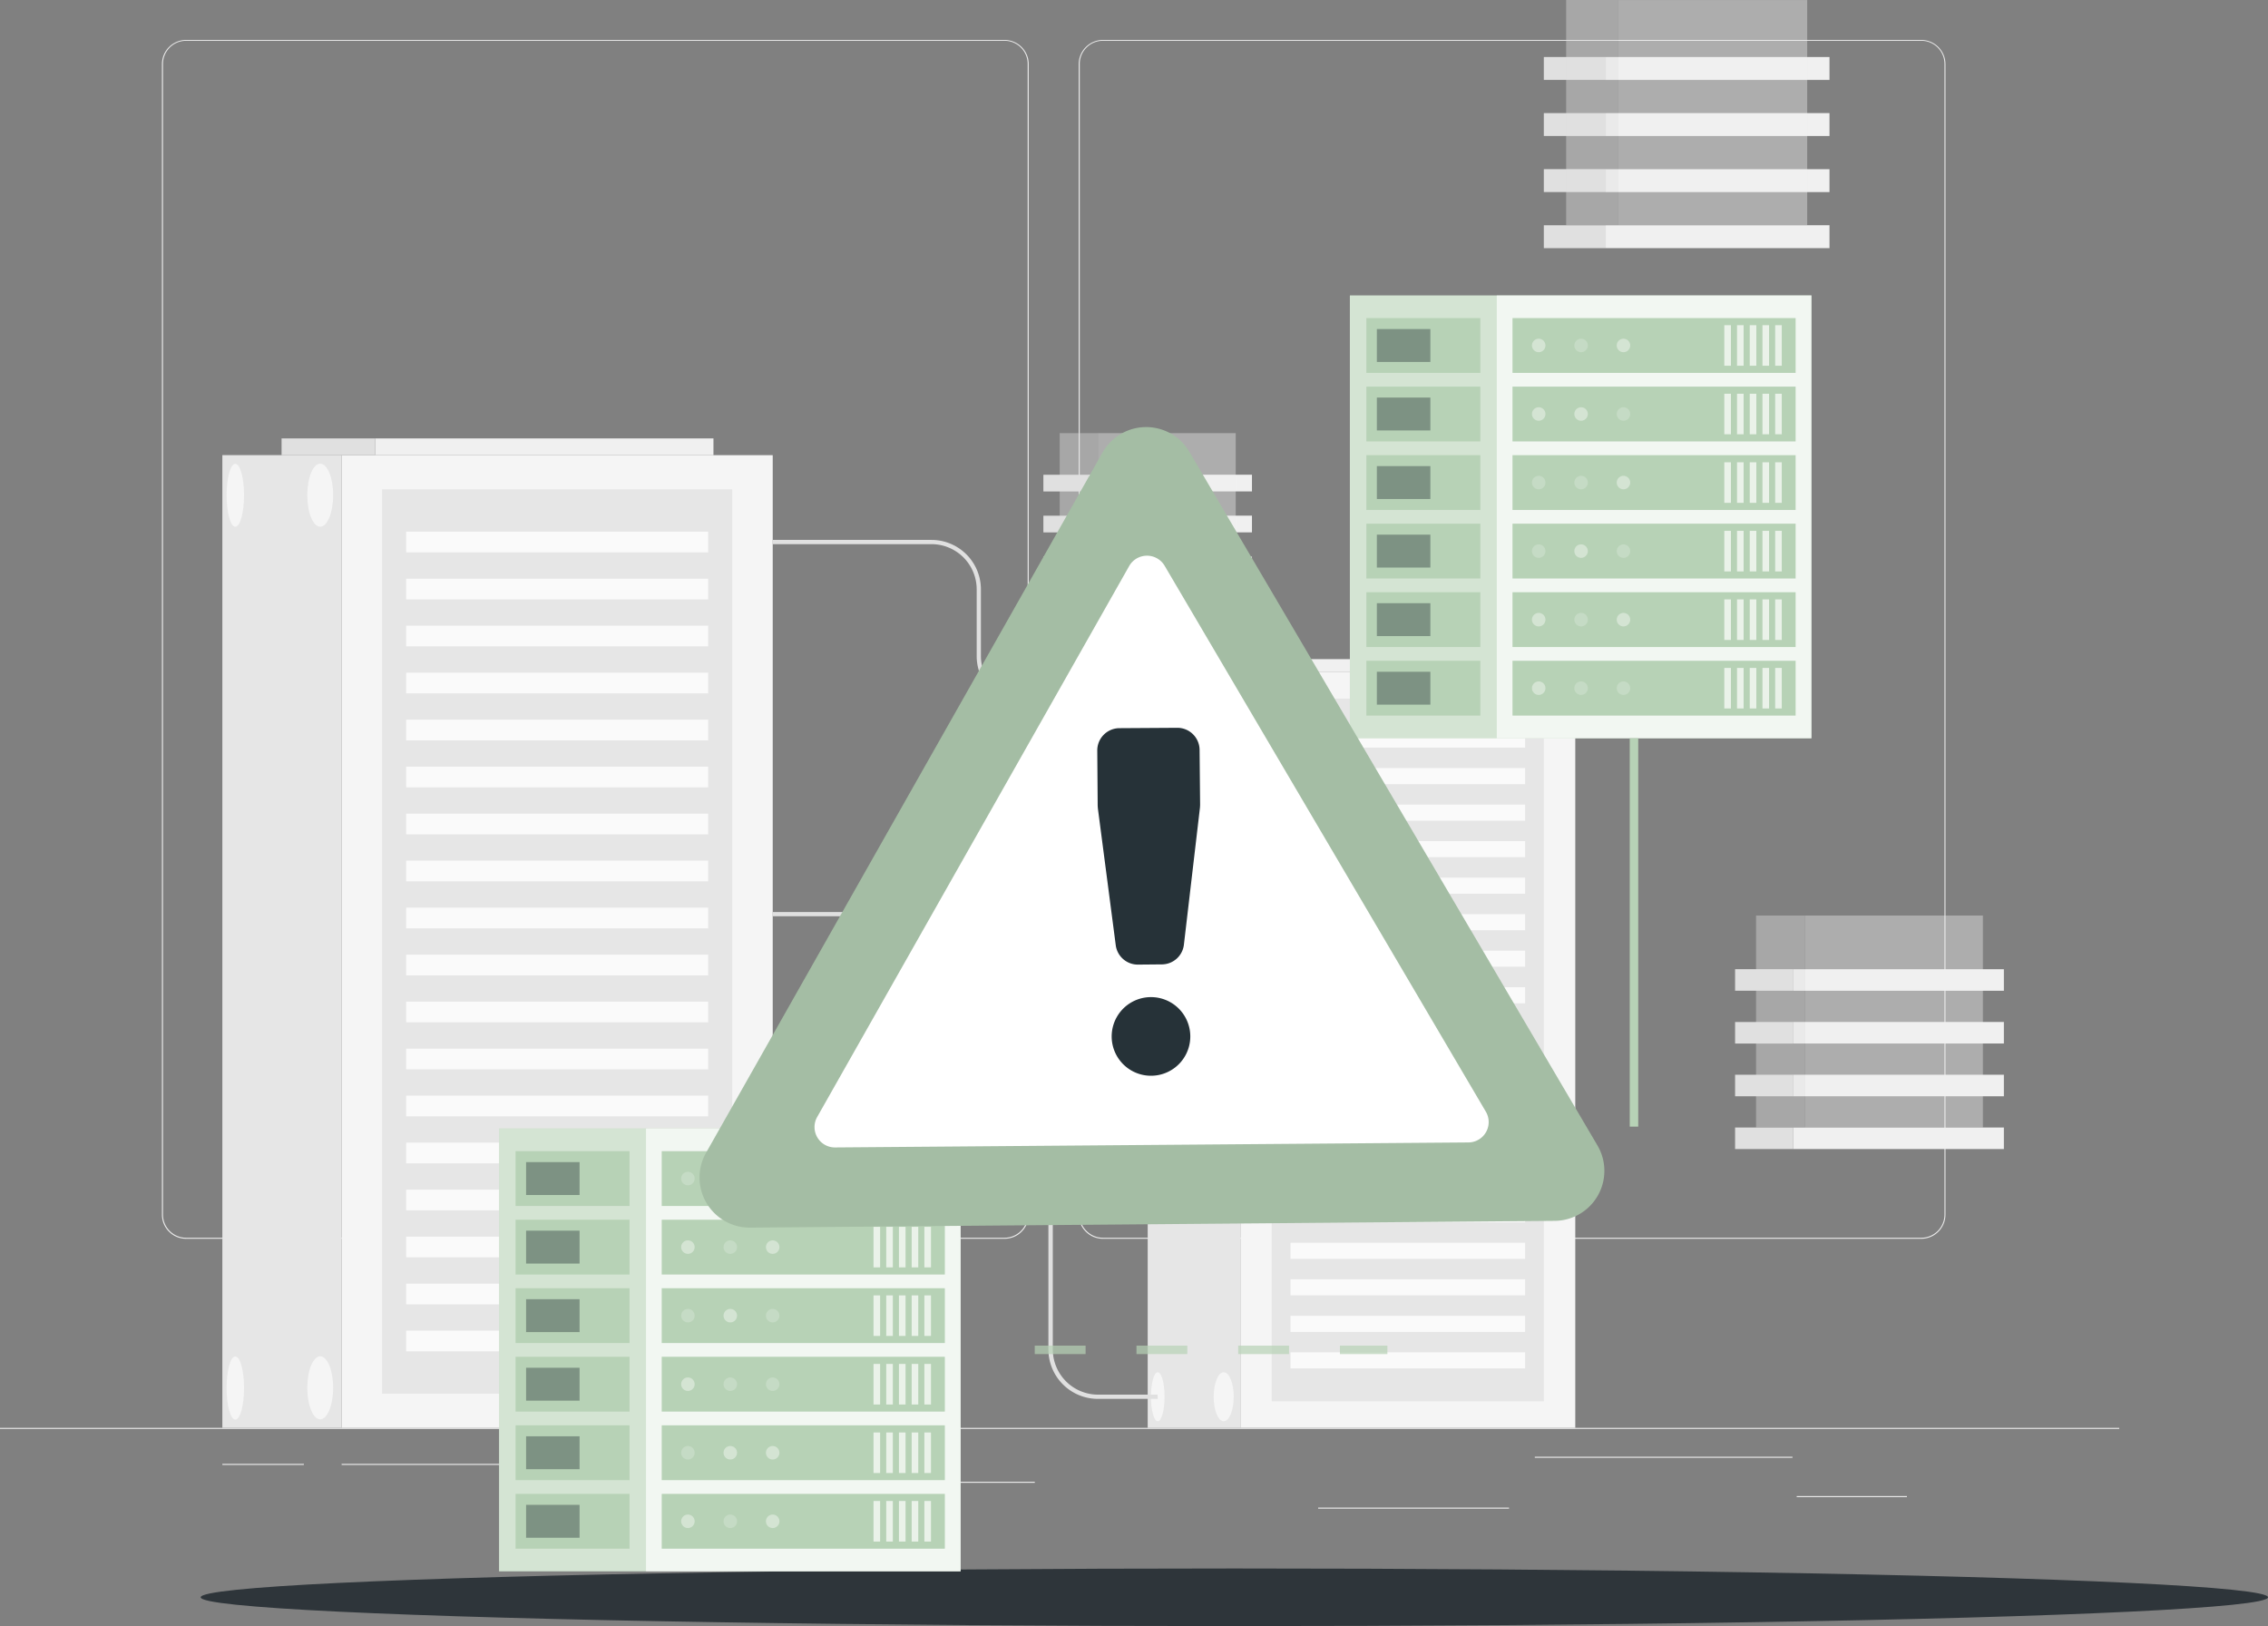 <svg xmlns="http://www.w3.org/2000/svg" width="328.045" height="235.157" viewBox="0 0 328.045 235.157"><rect x="0" y="0" width="328.045" height="235.157" fill="#808080" stroke="none"/><defs><style>.a{fill:#2e353a;}.b{fill:#ebebeb;}.c{fill:#f5f5f5;}.d{fill:#e6e6e6;}.e{fill:#fafafa;}.f{fill:#f0f0f0;}.g{fill:#e0e0e0;}.h,.j,.l{opacity:0.4;}.i,.n{fill:#b7d2b6;}.j,.k,.m,.p{fill:#fff;}.k,.n{opacity:0.7;}.l,.q{fill:#263238;}.m{opacity:0.2;}.o{fill:#a4bda4;}</style></defs><g transform="translate(-22.66 -114.502)"><g transform="translate(51.688 341.328)"><ellipse class="a" cx="149.509" cy="4.165" rx="149.509" ry="4.165"/></g><g transform="translate(22.66 68.922)"><g transform="translate(0 45.58)"><rect class="b" width="306.529" height="0.153" transform="translate(0 206.49)"/><path class="b" d="M160.08,228.373H41.7a3.5,3.5,0,0,1-3.494-3.5V58.47A3.5,3.5,0,0,1,41.7,55H160.08a3.5,3.5,0,0,1,3.5,3.5V224.872A3.5,3.5,0,0,1,160.08,228.373ZM41.7,55.123a3.347,3.347,0,0,0-3.341,3.347v166.4A3.347,3.347,0,0,0,41.7,228.22H160.08a3.353,3.353,0,0,0,3.347-3.347V58.47a3.353,3.353,0,0,0-3.347-3.347Z" transform="translate(-14.785 -49.225)"/><path class="b" d="M376.382,228.373H258a3.507,3.507,0,0,1-3.5-3.5V58.47A3.507,3.507,0,0,1,258,55H376.382a3.5,3.5,0,0,1,3.488,3.47v166.4A3.5,3.5,0,0,1,376.382,228.373ZM258,55.123a3.353,3.353,0,0,0-3.347,3.347v166.4A3.353,3.353,0,0,0,258,228.22H376.382a3.353,3.353,0,0,0,3.347-3.347V58.47a3.353,3.353,0,0,0-3.347-3.347Z" transform="translate(-98.477 -49.225)"/><rect class="b" width="15.94" height="0.153" transform="translate(259.876 216.355)"/><rect class="b" width="27.606" height="0.153" transform="translate(190.661 218.022)"/><rect class="b" width="37.268" height="0.153" transform="translate(221.995 210.665)"/><rect class="b" width="11.789" height="0.153" transform="translate(32.161 211.695)"/><rect class="b" width="33.896" height="0.153" transform="translate(49.413 211.695)"/><rect class="b" width="45.654" height="0.153" transform="translate(104.018 214.282)"/><rect class="c" width="62.354" height="140.666" transform="translate(49.413 65.824)"/><rect class="d" width="50.645" height="130.79" transform="translate(55.261 70.759)"/><rect class="e" width="43.68" height="2.992" transform="translate(58.749 76.89)"/><rect class="e" width="43.68" height="2.992" transform="translate(58.749 83.689)"/><rect class="e" width="43.68" height="2.992" transform="translate(58.749 90.481)"/><rect class="e" width="43.68" height="2.992" transform="translate(58.749 97.28)"/><rect class="e" width="43.68" height="2.992" transform="translate(58.749 104.079)"/><rect class="e" width="43.68" height="2.992" transform="translate(58.749 110.872)"/><rect class="e" width="43.68" height="2.992" transform="translate(58.749 117.67)"/><rect class="e" width="43.68" height="2.992" transform="translate(58.749 124.463)"/><rect class="e" width="43.68" height="2.992" transform="translate(58.749 131.262)"/><rect class="e" width="43.68" height="2.992" transform="translate(58.749 138.061)"/><rect class="e" width="43.68" height="2.992" transform="translate(58.749 144.853)"/><rect class="e" width="43.68" height="2.992" transform="translate(58.749 151.652)"/><rect class="e" width="43.68" height="2.992" transform="translate(58.749 158.445)"/><rect class="e" width="43.68" height="2.992" transform="translate(58.749 165.244)"/><rect class="e" width="43.68" height="2.992" transform="translate(58.749 172.043)"/><rect class="e" width="43.68" height="2.992" transform="translate(58.749 178.835)"/><rect class="e" width="43.68" height="2.992" transform="translate(58.749 185.634)"/><rect class="e" width="43.68" height="2.992" transform="translate(58.749 192.427)"/><rect class="d" width="17.251" height="140.666" transform="translate(49.413 206.484) rotate(180)"/><rect class="f" width="48.934" height="2.422" transform="translate(54.262 63.403)"/><rect class="g" width="13.536" height="2.422" transform="translate(54.262 65.824) rotate(180)"/><ellipse class="c" cx="1.87" cy="4.561" rx="1.87" ry="4.561" transform="translate(44.447 67.05)"/><path class="c" d="M53.46,159.531c0,2.52.564,4.561,1.263,4.561s1.263-2.041,1.263-4.561S55.422,155,54.723,155,53.46,157.011,53.46,159.531Z" transform="translate(-20.686 -87.919)"/><ellipse class="c" cx="1.87" cy="4.561" rx="1.87" ry="4.561" transform="translate(44.447 196.136)"/><path class="c" d="M53.46,370.121c0,2.526.564,4.567,1.263,4.567s1.263-2.041,1.263-4.567-.564-4.561-1.263-4.561S53.46,367.571,53.46,370.121Z" transform="translate(-20.686 -169.394)"/><rect class="c" width="48.444" height="109.29" transform="translate(179.405 97.194)"/><rect class="d" width="39.352" height="101.621" transform="translate(183.948 101.032)"/><rect class="e" width="33.939" height="2.323" transform="translate(186.658 105.796)"/><rect class="e" width="33.939" height="2.323" transform="translate(186.658 111.08)"/><rect class="e" width="33.939" height="2.323" transform="translate(186.658 116.359)"/><rect class="e" width="33.939" height="2.323" transform="translate(186.658 121.637)"/><rect class="e" width="33.939" height="2.323" transform="translate(186.658 126.922)"/><rect class="e" width="33.939" height="2.323" transform="translate(186.658 132.2)"/><rect class="e" width="33.939" height="2.323" transform="translate(186.658 137.478)"/><rect class="e" width="33.939" height="2.323" transform="translate(186.658 142.763)"/><rect class="e" width="33.939" height="2.323" transform="translate(186.658 148.041)"/><rect class="e" width="33.939" height="2.323" transform="translate(186.658 153.32)"/><rect class="e" width="33.939" height="2.323" transform="translate(186.658 158.604)"/><rect class="e" width="33.939" height="2.323" transform="translate(186.658 163.883)"/><rect class="e" width="33.939" height="2.323" transform="translate(186.658 169.161)"/><rect class="e" width="33.939" height="2.323" transform="translate(186.658 174.446)"/><rect class="e" width="33.939" height="2.323" transform="translate(186.658 179.724)"/><rect class="e" width="33.939" height="2.323" transform="translate(186.658 185.003)"/><rect class="e" width="33.939" height="2.323" transform="translate(186.658 190.287)"/><rect class="e" width="33.939" height="2.323" transform="translate(186.658 195.566)"/><rect class="d" width="13.401" height="109.29" transform="translate(179.405 206.49) rotate(180)"/><rect class="f" width="38.022" height="1.882" transform="translate(183.176 95.318)"/><rect class="g" width="10.52" height="1.882" transform="translate(183.17 97.194) rotate(180)"/><path class="c" d="M286.35,209.223c0,1.962.65,3.55,1.447,3.55s1.453-1.588,1.453-3.55-.65-3.543-1.453-3.543S286.35,207.268,286.35,209.223Z" transform="translate(-110.801 -107.529)"/><path class="c" d="M271.55,209.223c0,1.962.441,3.55.981,3.55s.987-1.588.987-3.55-.441-3.543-.987-3.543S271.55,207.268,271.55,209.223Z" transform="translate(-105.074 -107.529)"/><path class="c" d="M286.35,372.823c0,1.962.65,3.543,1.447,3.543s1.453-1.582,1.453-3.543-.65-3.543-1.453-3.543S286.35,370.868,286.35,372.823Z" transform="translate(-110.801 -170.833)"/><path class="c" d="M271.55,372.823c0,1.962.441,3.543.981,3.543s.987-1.582.987-3.543-.441-3.543-.987-3.543S271.55,370.868,271.55,372.823Z" transform="translate(-105.074 -170.833)"/><path class="g" d="M247.536,196.886H218.955a7.154,7.154,0,0,1-7.148-7.142v-9.656a6.541,6.541,0,0,0-6.529-6.535H182.3v-.613h22.977a7.154,7.154,0,0,1,7.142,7.148v9.631a6.541,6.541,0,0,0,6.535,6.554h28.581Z" transform="translate(-70.539 -94.861)"/><path class="g" d="M238,331.124h-8.675a7.154,7.154,0,0,1-7.142-7.142V267.862a6.541,6.541,0,0,0-6.535-6.529H182.3v-.613h33.369a7.154,7.154,0,0,1,7.148,7.142v56.119a6.541,6.541,0,0,0,6.5,6.529h8.65Z" transform="translate(-70.539 -128.827)"/><rect class="f" width="32.363" height="3.311" transform="translate(232.257 32.572)"/><rect class="g" width="8.957" height="3.311" transform="translate(232.257 35.888) rotate(180)"/><rect class="f" width="32.363" height="3.311" transform="translate(232.257 24.467)"/><rect class="g" width="8.957" height="3.311" transform="translate(232.257 27.772) rotate(180)"/><rect class="f" width="32.363" height="3.311" transform="translate(232.257 16.356)"/><rect class="g" width="8.957" height="3.311" transform="translate(232.257 19.667) rotate(180)"/><rect class="f" width="32.363" height="3.311" transform="translate(232.257 8.246)"/><rect class="g" width="8.957" height="3.311" transform="translate(232.257 11.556) rotate(180)"/><g class="h" transform="translate(226.525)"><rect class="f" width="27.312" height="32.572" transform="translate(7.559 0.006)"/><rect class="g" width="7.559" height="32.572" transform="translate(7.559 32.572) rotate(180)"/></g><rect class="f" width="23.633" height="2.415" transform="translate(157.452 86.417)"/><rect class="g" width="6.535" height="2.415" transform="translate(157.452 88.832) rotate(180)"/><rect class="f" width="23.633" height="2.415" transform="translate(157.452 80.495)"/><rect class="g" width="6.535" height="2.415" transform="translate(157.452 82.91) rotate(180)"/><rect class="f" width="23.633" height="2.415" transform="translate(157.452 74.572)"/><rect class="g" width="6.535" height="2.415" transform="translate(157.452 76.994) rotate(180)"/><rect class="f" width="23.633" height="2.415" transform="translate(157.452 68.65)"/><rect class="g" width="6.535" height="2.415" transform="translate(157.452 71.072) rotate(180)"/><g class="h" transform="translate(153.271 62.636)"><rect class="f" width="19.943" height="23.781" transform="translate(5.518)"/><rect class="g" width="5.518" height="23.781" transform="translate(5.518 23.781) rotate(180)"/></g><rect class="f" width="30.457" height="3.114" transform="translate(259.385 163.055)"/><rect class="g" width="8.423" height="3.114" transform="translate(259.385 166.17) rotate(180)"/><rect class="f" width="30.457" height="3.114" transform="translate(259.385 155.423)"/><rect class="g" width="8.423" height="3.114" transform="translate(259.385 158.537) rotate(180)"/><rect class="f" width="30.457" height="3.114" transform="translate(259.385 147.79)"/><rect class="g" width="8.423" height="3.114" transform="translate(259.385 150.911) rotate(180)"/><rect class="f" width="30.457" height="3.114" transform="translate(259.385 140.164)"/><rect class="g" width="8.423" height="3.114" transform="translate(259.385 143.272) rotate(180)"/><g class="h" transform="translate(253.996 132.402)"><rect class="f" width="25.706" height="30.653" transform="translate(7.105)"/><rect class="g" width="7.111" height="30.653" transform="translate(7.111 30.653) rotate(180)"/></g></g><g transform="translate(72.188 88.31)"><rect class="i" width="66.756" height="64.028" transform="translate(123.059)"/><rect class="j" width="66.756" height="64.028" transform="translate(123.059)"/><rect class="k" width="45.501" height="64.028" transform="translate(144.308)"/><rect class="i" width="40.952" height="7.927" transform="translate(146.582 3.268)"/><rect class="i" width="40.952" height="7.927" transform="translate(146.582 13.181)"/><rect class="i" width="40.952" height="7.927" transform="translate(146.582 23.094)"/><rect class="i" width="40.952" height="7.927" transform="translate(146.582 33.001)"/><rect class="i" width="40.952" height="7.927" transform="translate(146.582 42.914)"/><rect class="i" width="40.952" height="7.927" transform="translate(146.582 52.827)"/><rect class="i" width="16.485" height="7.927" transform="translate(125.444 3.268)"/><rect class="i" width="16.485" height="7.927" transform="translate(125.444 13.181)"/><rect class="i" width="16.485" height="7.927" transform="translate(125.444 23.094)"/><rect class="i" width="16.485" height="7.927" transform="translate(125.444 33.001)"/><rect class="i" width="16.485" height="7.927" transform="translate(125.444 42.914)"/><rect class="i" width="16.485" height="7.927" transform="translate(125.444 52.827)"/><rect class="l" width="7.737" height="4.757" transform="translate(126.964 4.855)"/><rect class="l" width="7.737" height="4.757" transform="translate(126.964 14.762)"/><rect class="l" width="7.737" height="4.757" transform="translate(126.964 24.676)"/><rect class="l" width="7.737" height="4.757" transform="translate(126.964 34.589)"/><rect class="l" width="7.737" height="4.757" transform="translate(126.964 44.502)"/><rect class="l" width="7.737" height="4.757" transform="translate(126.964 54.415)"/><rect class="k" width="0.956" height="5.861" transform="translate(184.574 4.298)"/><rect class="k" width="0.956" height="5.861" transform="translate(182.734 4.298)"/><rect class="k" width="0.956" height="5.861" transform="translate(180.895 4.298)"/><rect class="k" width="0.956" height="5.861" transform="translate(179.056 4.298)"/><rect class="k" width="0.956" height="5.861" transform="translate(177.217 4.298)"/><rect class="k" width="0.956" height="5.861" transform="translate(184.574 14.211)"/><rect class="k" width="0.956" height="5.861" transform="translate(182.734 14.211)"/><rect class="k" width="0.956" height="5.861" transform="translate(180.895 14.211)"/><rect class="k" width="0.956" height="5.861" transform="translate(179.056 14.211)"/><rect class="k" width="0.956" height="5.861" transform="translate(177.217 14.211)"/><rect class="k" width="0.956" height="5.861" transform="translate(184.574 24.124)"/><rect class="k" width="0.956" height="5.861" transform="translate(182.734 24.124)"/><rect class="k" width="0.956" height="5.861" transform="translate(180.895 24.124)"/><rect class="k" width="0.956" height="5.861" transform="translate(179.056 24.124)"/><rect class="k" width="0.956" height="5.861" transform="translate(177.217 24.124)"/><rect class="k" width="0.956" height="5.867" transform="translate(184.574 34.037)"/><rect class="k" width="0.956" height="5.867" transform="translate(182.734 34.037)"/><rect class="k" width="0.956" height="5.867" transform="translate(180.895 34.037)"/><rect class="k" width="0.956" height="5.867" transform="translate(179.056 34.037)"/><rect class="k" width="0.956" height="5.867" transform="translate(177.217 34.037)"/><rect class="k" width="0.956" height="5.867" transform="translate(184.574 43.95)"/><rect class="k" width="0.956" height="5.867" transform="translate(182.734 43.95)"/><rect class="k" width="0.956" height="5.867" transform="translate(180.895 43.95)"/><rect class="k" width="0.956" height="5.867" transform="translate(179.056 43.95)"/><rect class="k" width="0.956" height="5.867" transform="translate(177.217 43.95)"/><rect class="k" width="0.956" height="5.861" transform="translate(184.574 53.863)"/><rect class="k" width="0.956" height="5.861" transform="translate(182.734 53.863)"/><rect class="k" width="0.956" height="5.861" transform="translate(180.895 53.863)"/><rect class="k" width="0.956" height="5.861" transform="translate(179.056 53.863)"/><rect class="k" width="0.956" height="5.861" transform="translate(177.217 53.863)"/><path class="m" d="M381.44,207.3a.975.975,0,1,1,.975.975A.975.975,0,0,1,381.44,207.3Z" transform="translate(-219.783 -150.511)"/><path class="m" d="M371.44,207.3a.975.975,0,1,1,.975.975A.975.975,0,0,1,371.44,207.3Z" transform="translate(-215.913 -150.511)"/><path class="j" d="M361.44,207.3a.975.975,0,1,1,.975.975A.975.975,0,0,1,361.44,207.3Z" transform="translate(-212.044 -150.511)"/><path class="j" d="M381.44,191.135a.975.975,0,1,1,.975.975A.975.975,0,0,1,381.44,191.135Z" transform="translate(-219.783 -144.254)"/><path class="m" d="M371.44,191.135a.975.975,0,1,1,.975.975A.975.975,0,0,1,371.44,191.135Z" transform="translate(-215.913 -144.254)"/><path class="j" d="M361.44,191.135a.975.975,0,1,1,.975.975A.975.975,0,0,1,361.44,191.135Z" transform="translate(-212.044 -144.254)"/><path class="m" d="M381.44,174.965a.975.975,0,1,1,.975.975A.975.975,0,0,1,381.44,174.965Z" transform="translate(-219.783 -137.997)"/><path class="j" d="M371.44,174.965a.975.975,0,1,1,.975.975A.975.975,0,0,1,371.44,174.965Z" transform="translate(-215.913 -137.997)"/><path class="m" d="M361.44,174.965a.975.975,0,1,1,.975.975A.975.975,0,0,1,361.44,174.965Z" transform="translate(-212.044 -137.997)"/><path class="j" d="M381.44,158.795a.975.975,0,1,1,.956.975A.975.975,0,0,1,381.44,158.795Z" transform="translate(-219.783 -131.741)"/><path class="m" d="M371.44,158.795a.975.975,0,1,1,.956.975A.975.975,0,0,1,371.44,158.795Z" transform="translate(-215.913 -131.741)"/><path class="m" d="M361.44,158.795a.975.975,0,1,1,.956.975A.975.975,0,0,1,361.44,158.795Z" transform="translate(-212.044 -131.741)"/><path class="m" d="M381.44,142.625a.975.975,0,1,1,.975.975A.975.975,0,0,1,381.44,142.625Z" transform="translate(-219.783 -125.484)"/><path class="j" d="M371.44,142.625a.975.975,0,1,1,.975.975A.975.975,0,0,1,371.44,142.625Z" transform="translate(-215.913 -125.484)"/><path class="j" d="M361.44,142.625a.975.975,0,1,1,.975.975A.975.975,0,0,1,361.44,142.625Z" transform="translate(-212.044 -125.484)"/><path class="j" d="M381.44,126.461a.975.975,0,1,1,.975.969.975.975,0,0,1-.975-.969Z" transform="translate(-219.783 -119.227)"/><path class="m" d="M371.44,126.461a.975.975,0,1,1,.975.969.975.975,0,0,1-.975-.969Z" transform="translate(-215.913 -119.227)"/><path class="j" d="M361.44,126.461a.975.975,0,1,1,.975.969.975.975,0,0,1-.975-.969Z" transform="translate(-212.044 -119.227)"/><rect class="i" width="66.756" height="64.028" transform="translate(0 120.472)"/><rect class="j" width="66.756" height="64.028" transform="translate(0 120.472)"/><rect class="k" width="45.501" height="64.028" transform="translate(21.249 120.472)"/><rect class="i" width="40.952" height="7.927" transform="translate(23.523 123.746)"/><rect class="i" width="40.952" height="7.927" transform="translate(23.523 133.659)"/><rect class="i" width="40.952" height="7.927" transform="translate(23.523 143.566)"/><rect class="i" width="40.952" height="7.927" transform="translate(23.523 153.479)"/><rect class="i" width="40.952" height="7.927" transform="translate(23.523 163.392)"/><rect class="i" width="40.952" height="7.927" transform="translate(23.523 173.306)"/><rect class="i" width="16.485" height="7.927" transform="translate(2.385 123.746)"/><rect class="i" width="16.485" height="7.927" transform="translate(2.385 133.659)"/><rect class="i" width="16.485" height="7.927" transform="translate(2.385 143.566)"/><rect class="i" width="16.485" height="7.927" transform="translate(2.385 153.479)"/><rect class="i" width="16.485" height="7.927" transform="translate(2.385 163.392)"/><rect class="i" width="16.485" height="7.927" transform="translate(2.385 173.306)"/><rect class="l" width="7.737" height="4.757" transform="translate(3.905 125.328)"/><rect class="l" width="7.737" height="4.757" transform="translate(3.905 135.241)"/><rect class="l" width="7.737" height="4.757" transform="translate(3.905 145.154)"/><rect class="l" width="7.737" height="4.757" transform="translate(3.905 155.067)"/><rect class="l" width="7.737" height="4.757" transform="translate(3.905 164.98)"/><rect class="l" width="7.737" height="4.757" transform="translate(3.905 174.893)"/><rect class="k" width="0.956" height="5.867" transform="translate(61.514 124.776)"/><rect class="k" width="0.956" height="5.867" transform="translate(59.675 124.776)"/><rect class="k" width="0.956" height="5.867" transform="translate(57.836 124.776)"/><rect class="k" width="0.956" height="5.867" transform="translate(55.997 124.776)"/><rect class="k" width="0.956" height="5.867" transform="translate(54.158 124.776)"/><rect class="k" width="0.956" height="5.861" transform="translate(61.514 134.689)"/><rect class="k" width="0.956" height="5.861" transform="translate(59.675 134.689)"/><rect class="k" width="0.956" height="5.861" transform="translate(57.836 134.689)"/><rect class="k" width="0.956" height="5.861" transform="translate(55.997 134.689)"/><rect class="k" width="0.956" height="5.861" transform="translate(54.158 134.689)"/><rect class="k" width="0.956" height="5.861" transform="translate(61.514 144.602)"/><rect class="k" width="0.956" height="5.861" transform="translate(59.675 144.602)"/><rect class="k" width="0.956" height="5.861" transform="translate(57.836 144.602)"/><rect class="k" width="0.956" height="5.861" transform="translate(55.997 144.602)"/><rect class="k" width="0.956" height="5.861" transform="translate(54.158 144.602)"/><rect class="k" width="0.956" height="5.867" transform="translate(61.514 154.515)"/><rect class="k" width="0.956" height="5.867" transform="translate(59.675 154.515)"/><rect class="k" width="0.956" height="5.867" transform="translate(57.836 154.515)"/><rect class="k" width="0.956" height="5.867" transform="translate(55.997 154.515)"/><rect class="k" width="0.956" height="5.867" transform="translate(54.158 154.515)"/><rect class="k" width="0.956" height="5.861" transform="translate(61.514 164.428)"/><rect class="k" width="0.956" height="5.861" transform="translate(59.675 164.428)"/><rect class="k" width="0.956" height="5.861" transform="translate(57.836 164.428)"/><rect class="k" width="0.956" height="5.861" transform="translate(55.997 164.428)"/><rect class="k" width="0.956" height="5.861" transform="translate(54.158 164.428)"/><rect class="k" width="0.956" height="5.867" transform="translate(61.514 174.335)"/><rect class="k" width="0.956" height="5.867" transform="translate(59.675 174.335)"/><rect class="k" width="0.956" height="5.867" transform="translate(57.836 174.335)"/><rect class="k" width="0.956" height="5.867" transform="translate(55.997 174.335)"/><rect class="k" width="0.956" height="5.867" transform="translate(54.158 174.335)"/><path class="m" d="M162.66,322.975a.975.975,0,1,1-.975-.975A.975.975,0,0,1,162.66,322.975Z" transform="translate(-134.373 -195.269)"/><path class="m" d="M172.66,322.975a.975.975,0,1,1-.975-.975A.975.975,0,0,1,172.66,322.975Z" transform="translate(-138.242 -195.269)"/><path class="j" d="M182.66,322.975a.975.975,0,1,1-.975-.975A.975.975,0,0,1,182.66,322.975Z" transform="translate(-142.112 -195.269)"/><path class="j" d="M162.66,339.145a.975.975,0,1,1-.975-.975A.975.975,0,0,1,162.66,339.145Z" transform="translate(-134.373 -201.525)"/><path class="m" d="M172.66,339.145a.975.975,0,1,1-.975-.975A.975.975,0,0,1,172.66,339.145Z" transform="translate(-138.242 -201.525)"/><path class="j" d="M182.66,339.145a.975.975,0,1,1-.975-.975A.975.975,0,0,1,182.66,339.145Z" transform="translate(-142.112 -201.525)"/><path class="m" d="M162.66,355.315a.975.975,0,1,1-.975-.975A.975.975,0,0,1,162.66,355.315Z" transform="translate(-134.373 -207.782)"/><path class="j" d="M172.66,355.315a.975.975,0,1,1-.975-.975A.975.975,0,0,1,172.66,355.315Z" transform="translate(-138.242 -207.782)"/><path class="m" d="M182.66,355.315a.975.975,0,1,1-.975-.975A.975.975,0,0,1,182.66,355.315Z" transform="translate(-142.112 -207.782)"/><path class="j" d="M162.66,371.485a.975.975,0,1,1-.975-.975A.975.975,0,0,1,162.66,371.485Z" transform="translate(-134.373 -214.039)"/><path class="m" d="M172.66,371.485a.975.975,0,1,1-.975-.975A.975.975,0,0,1,172.66,371.485Z" transform="translate(-138.242 -214.039)"/><path class="m" d="M182.66,371.485a.975.975,0,1,1-.975-.975A.975.975,0,0,1,182.66,371.485Z" transform="translate(-142.112 -214.039)"/><path class="m" d="M162.66,387.655a.975.975,0,1,1-.975-.975A.975.975,0,0,1,162.66,387.655Z" transform="translate(-134.373 -220.296)"/><path class="j" d="M172.66,387.655a.975.975,0,1,1-.975-.975A.975.975,0,0,1,172.66,387.655Z" transform="translate(-138.242 -220.296)"/><path class="j" d="M182.66,387.655a.975.975,0,1,1-.975-.975A.975.975,0,0,1,182.66,387.655Z" transform="translate(-142.112 -220.296)"/><path class="j" d="M162.66,403.825a.975.975,0,1,1-.975-.975A.975.975,0,0,1,162.66,403.825Z" transform="translate(-134.373 -226.553)"/><path class="m" d="M172.66,403.825a.975.975,0,1,1-.975-.975A.975.975,0,0,1,172.66,403.825Z" transform="translate(-138.242 -226.553)"/><path class="j" d="M182.66,403.825a.975.975,0,1,1-.975-.975A.975.975,0,0,1,182.66,403.825Z" transform="translate(-142.112 -226.553)"/><rect class="i" width="1.226" height="56.168" transform="translate(163.54 64.028)"/><path class="n" d="M295.136,364.226H288.27V363h6.866Zm-14.223,0h-7.357V363h7.357Zm-14.713,0h-7.357V363H266.2Zm-14.713,0H244.13V363h7.357Z" transform="translate(-166.652 -211.133)"/></g></g><g transform="translate(69.009 15.135) rotate(18)"><path class="o" d="M361.542,310.273,338.3,424.294a7.249,7.249,0,0,0,9.408,8.329l110.364-36.89a7.233,7.233,0,0,0,2.513-12.291l-87.118-77.147a7.249,7.249,0,0,0-11.921,3.979Z" transform="translate(-203.031 -188.483)"/><path class="p" d="M346.749,407.693l18.316-89.809a2.964,2.964,0,0,1,4.833-1.611l68.609,60.748a2.948,2.948,0,0,1-1.031,5.01l-86.909,29a2.948,2.948,0,0,1-3.818-3.335Z" transform="translate(-197.806 -181.709)"/><path class="q" d="M360.552,336.263l2.529,7.587.145.354,8.6,18.074a3.222,3.222,0,0,0,3.866,1.611l3.367-1.128a3.222,3.222,0,0,0,2.094-3.625L377.224,339.5l-.1-.37-2.545-7.587a3.222,3.222,0,0,0-4-2l-8.055,2.674A3.222,3.222,0,0,0,360.552,336.263Z" transform="translate(-189.443 -173.25)"/><path class="q" d="M380.575,356.951a5.686,5.686,0,1,1-2.858-3.306A5.7,5.7,0,0,1,380.575,356.951Z" transform="translate(-183.901 -158.803)"/></g></g></svg>